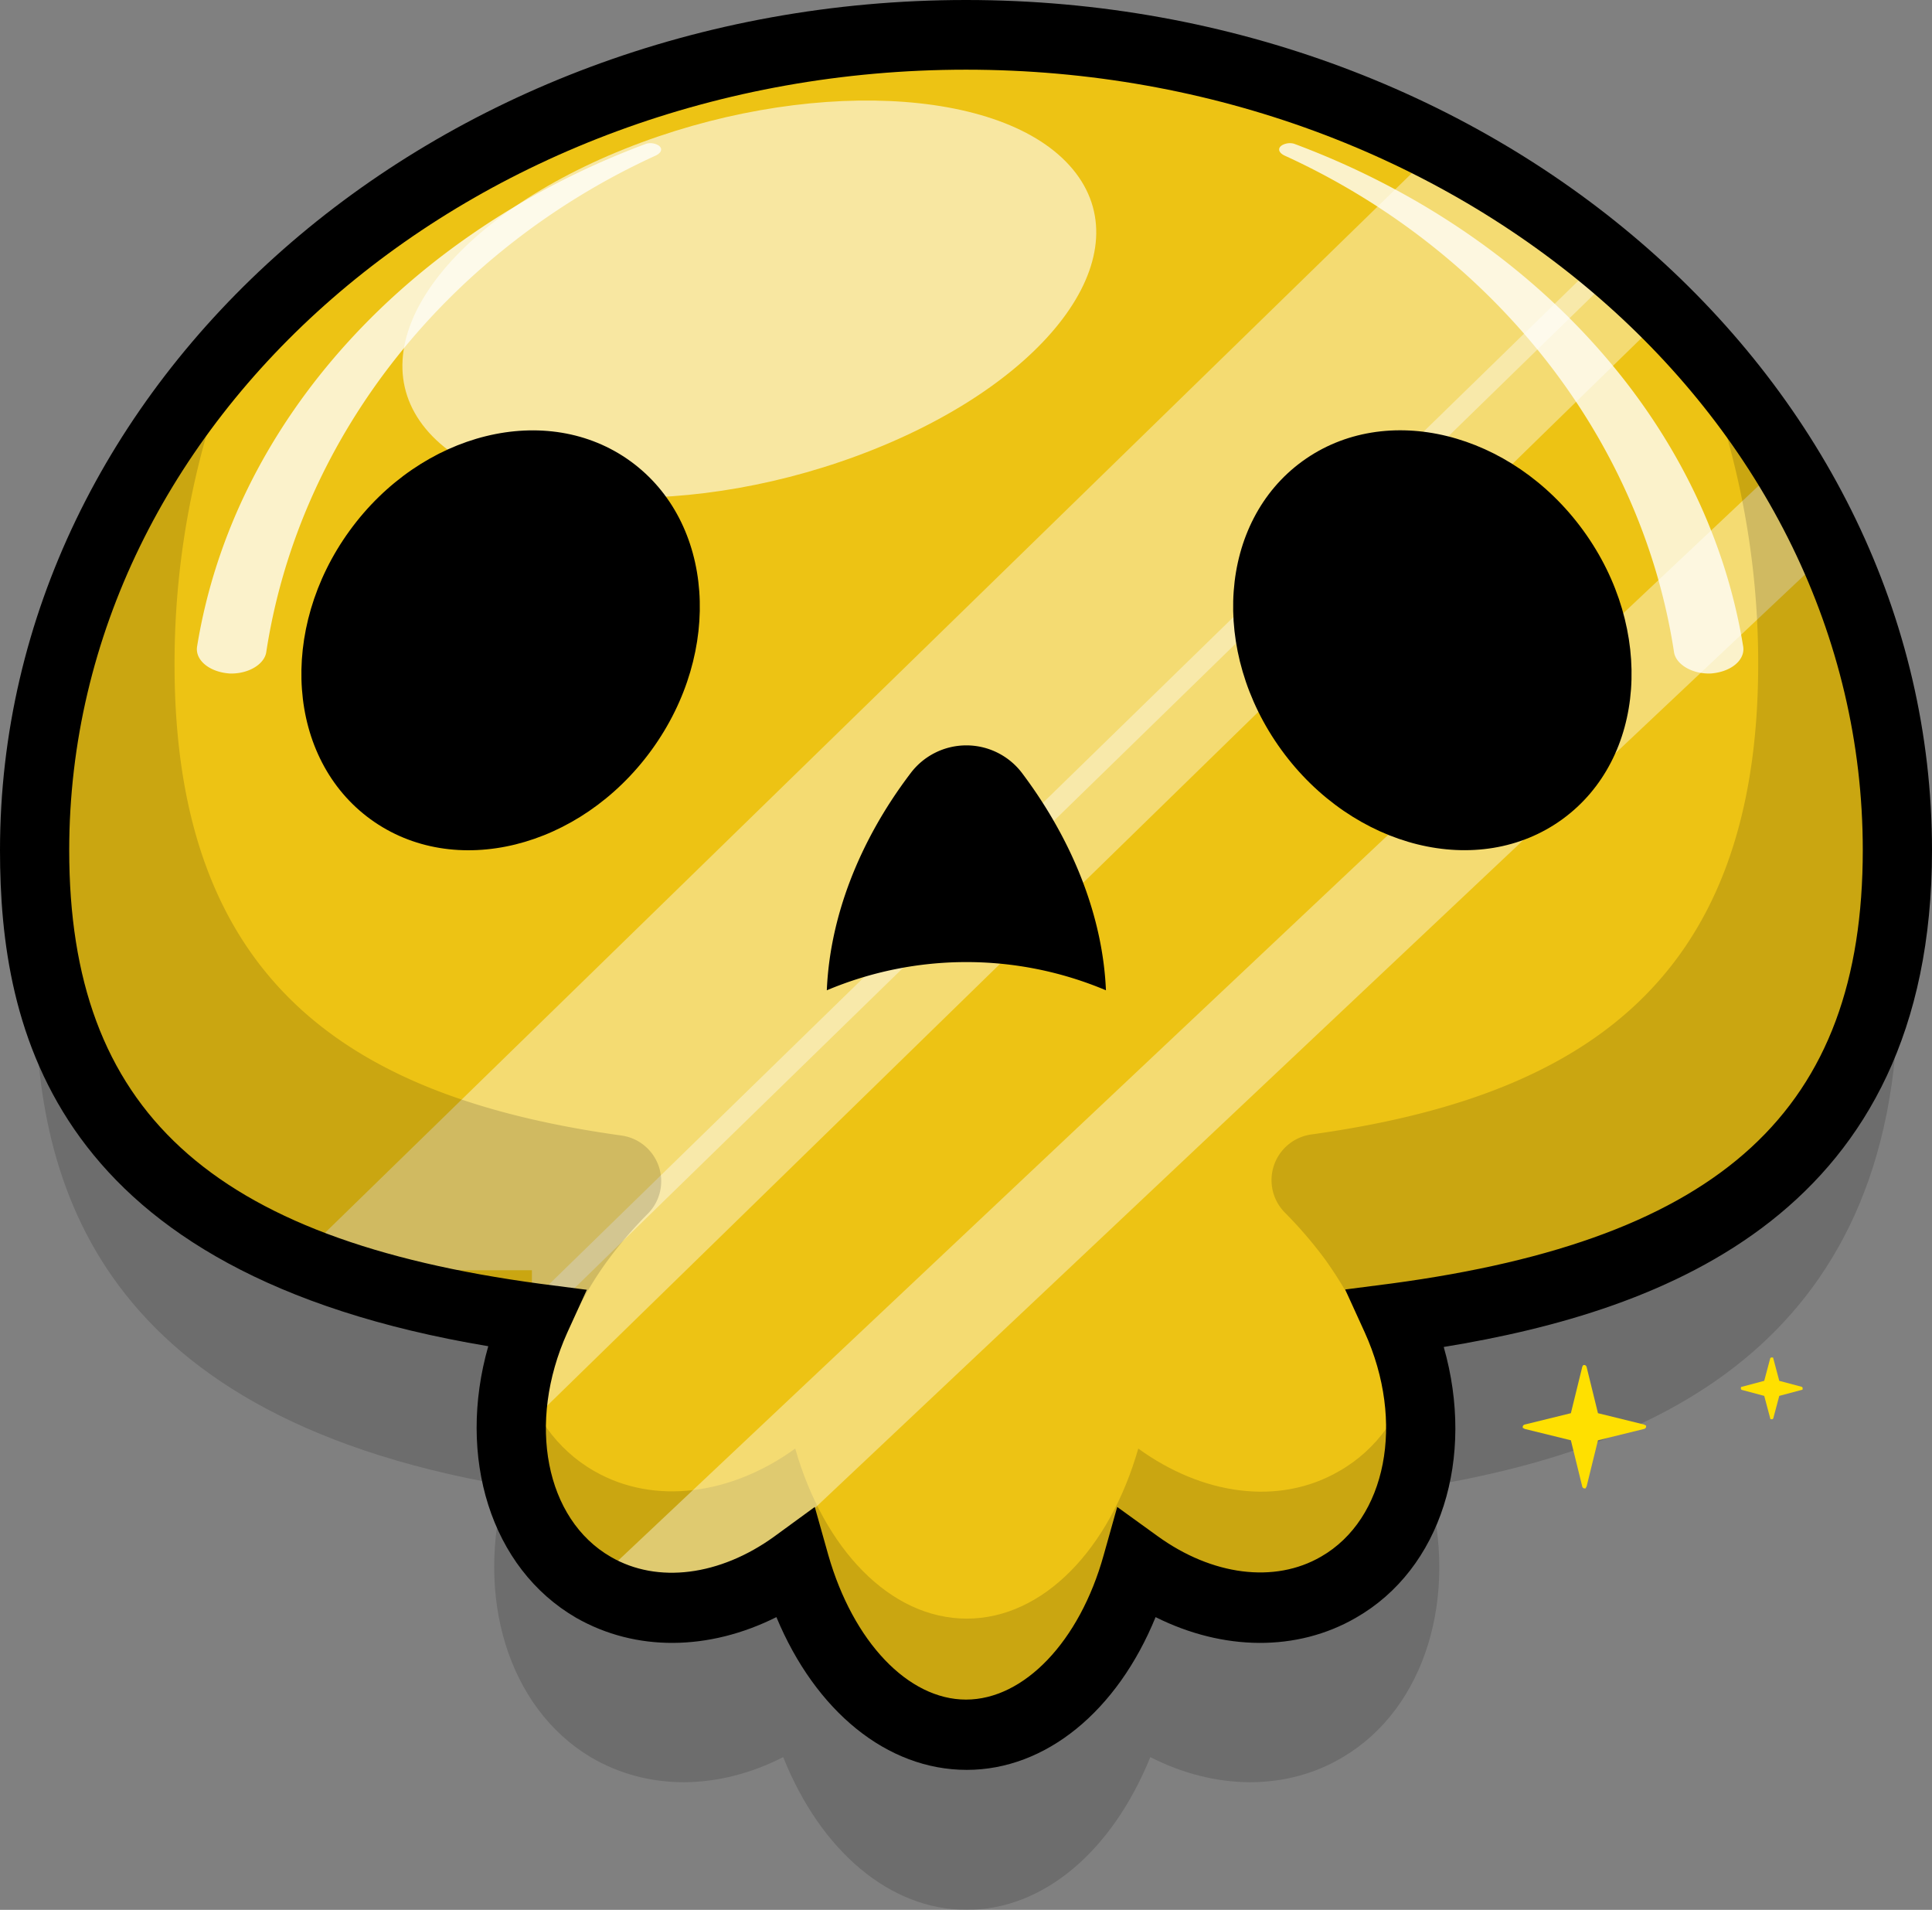 <svg xmlns="http://www.w3.org/2000/svg" viewBox="0 0 256.8 253.8"><rect x="0" y="0" width="256.8" height="253.8" fill="#808080" stroke="none"/><defs><style>.cls-1,.cls-5,.cls-6,.cls-7{isolation:isolate;}.cls-1,.cls-3{opacity:0.15;}.cls-2{fill:#edc314;}.cls-4,.cls-5{opacity:0.88;}.cls-5,.cls-6,.cls-7{fill:#fff;}.cls-6{opacity:0.6;}.cls-7{opacity:0.4;}.cls-8{fill:#ffe000;}</style></defs><g id="Layer_2" data-name="Layer 2"><g id="Layer_1-2" data-name="Layer 1"><g id="Layer_2-2" data-name="Layer 2"><g id="Layer_1-2-2" data-name="Layer 1-2"><path class="cls-1" d="M128.5,253.8c-10.2,0-19.4-7.8-24.4-20.3-8.6,4.4-18,4.5-25.6,0-11-6.6-15.4-21.4-11.3-36.1-55.9-9.7-62.5-42.1-62.5-65.9,0-62.3,55.5-113,123.8-113s123.8,50.7,123.8,113c0,48.2-34.2,61.2-62.5,66,4.1,14.6-.3,29.5-11.3,36-7.5,4.5-17,4.4-25.6,0C147.83,246,138.7,253.8,128.5,253.8Z"/><path class="cls-2" d="M252.3,113c0-59.8-55.4-108.3-123.8-108.3S4.7,53.2,4.7,113c0,41.8,27,56.9,66.6,62.2C65,189.2,68,204.7,79,211c8.1,4.7,18.3,3.1,26.7-3,3.8,13.3,12.6,22.6,22.8,22.6s19-9.3,22.8-22.6c8.4,6.1,18.7,7.6,26.7,3,10.9-6.3,14-21.8,7.7-35.8C225.3,169.9,252.3,154.7,252.3,113Z"/><g class="cls-3"><path d="M178,195.5c-8.1,4.7-18.3,3.1-26.7-3-3.8,13.3-12.6,22.6-22.8,22.6s-19-9.3-22.8-22.6c-8.4,6.1-18.7,7.6-26.7,3-5.1-2.9-8.4-7.8-10-13.6-2.9,12,.8,23.8,10,29.1,8.1,4.7,18.3,3.1,26.7-3,3.8,13.3,12.6,22.6,22.8,22.6s19-9.3,22.8-22.6c8.4,6.1,18.7,7.6,26.7,3,9.2-5.3,12.8-17.1,10-29.1C186.4,187.7,183.1,192.6,178,195.5Z"/></g><g class="cls-4"><path class="cls-5" d="M35.4,86.6C39.9,57.4,60.2,33,87.1,20.7c1.1-.5,1-1.3-.1-1.6a2.05,2.05,0,0,0-1.1,0C54.7,30.7,31.1,55.7,26.2,85.9c-.3,1.8,1.6,3.4,4.3,3.6C33,89.6,35.2,88.26,35.4,86.6Z"/></g><g class="cls-4"><path class="cls-5" d="M222.5,86.6C218,57.4,197.7,33,170.8,20.7c-1.1-.5-1-1.3.1-1.6a2.05,2.05,0,0,1,1.1,0c31.2,11.6,54.8,36.6,59.7,66.8.3,1.8-1.6,3.4-4.3,3.6C224.9,89.6,222.7,88.26,222.5,86.6Z"/></g><path class="cls-6" d="M116.2,59.7c23.7-9.5,35.6-26.1,26.4-37.2S106.7,10.3,83,19.8,47.4,45.9,56.6,57,92.5,69.2,116.2,59.7Z"/><path class="cls-7" d="M92.83,215,244,72.5c-2.1-3.8-4.4-7.6-6.8-11.2L76.63,212.6Q84.55,214.1,92.83,215Z"/><path class="cls-7" d="M213.7,33.5,70.7,172.9v13.3a3.64,3.64,0,0,0,.6,2L222,41.2C219.3,38.5,216.5,35.9,213.7,33.5Z"/><path class="cls-7" d="M38.1,168.8H70.7v7.9L215.83,35.26a130.8,130.8,0,0,0-23.6-16.7Z"/><path d="M128.5,235.2c-10.6,0-20.1-7.8-25.3-20.3-9,4.5-18.7,4.6-26.6.1-11.4-6.6-15.9-21.4-11.7-36.1C6.9,169.2,0,136.8,0,113,0,50.7,57.6,0,128.4,0S256.8,50.7,256.8,113c0,48.2-35.5,61.2-64.9,66,4.2,14.7-.3,29.5-11.7,36-7.8,4.5-17.6,4.4-26.6-.1C148.5,227.4,139,235.2,128.5,235.2Zm-20.2-34.94,1.8,6.4c3.3,11.5,10.6,19.2,18.3,19.2s15.1-7.7,18.3-19.2l1.8-6.4,5.4,3.9c7.2,5.2,15.5,6.3,21.7,2.7,8.7-5,11.2-17.9,5.8-29.8l-2.6-5.7,6.2-.8c43.9-5.9,62.6-23.1,62.6-57.6,0-57.2-53.5-103.7-119.2-103.7S9.2,55.76,9.2,113c0,34.5,18.7,51.7,62.6,57.6l6.2.8-2.6,5.7c-5.4,12-2.9,24.8,5.8,29.8,6.2,3.6,14.5,2.5,21.7-2.7Z"/><ellipse cx="190.39" cy="85.08" rx="24.8" ry="29.4" transform="translate(-13.65 128.16) rotate(-36)"/><ellipse cx="66.54" cy="85.09" rx="29.4" ry="24.8" transform="translate(-41.41 88.91) rotate(-54)"/><path d="M109.9,131.6c.4-9.6,4.2-19.7,11.1-28.8a9.28,9.28,0,0,1,14.9,0c6.9,9.2,10.7,19.3,11.1,28.8A47.76,47.76,0,0,0,109.9,131.6Z"/><path class="cls-8" d="M210.3,181.7l-1.5,6.1-6.1,1.5a.35.35,0,0,0-.2.1.3.3,0,0,0-.1.2c0,.1,0,.2.1.2s.1.1.2.1l6.1,1.5,1.5,6.1a.35.35,0,0,0,.1.2.3.3,0,0,0,.2.1c.1,0,.2,0,.2-.1s.1-.1.1-.2l1.5-6.1,6.1-1.5a.35.35,0,0,0,.2-.1.3.3,0,0,0,.1-.2c0-.1,0-.2-.1-.2s-.1-.1-.2-.1l-6.1-1.5-1.5-6.1a.35.35,0,0,0-.1-.2.3.3,0,0,0-.2-.1c-.1,0-.2,0-.2.1A.35.35,0,0,0,210.3,181.7Z"/><path class="cls-8" d="M235.3,180.5l-.8,3-3,.8a.09.09,0,0,0-.1.1v.2l.1.1,3,.8.8,3a.09.09,0,0,0,.1.1h.2l.1-.1.8-3,3-.8a.09.09,0,0,0,.1-.1v-.2l-.1-.1-3-.8-.8-3a.09.09,0,0,0-.1-.1h-.2Z"/><path class="cls-1" d="M80.7,167.6a55.91,55.91,0,0,1,5.4-6.3,6.13,6.13,0,0,0-3.5-10.4C47.4,146,23.2,131.2,23.2,88.3a110.65,110.65,0,0,1,8.6-42.9C14.8,63.9,4.6,87.5,4.6,113.1c0,43.4,29.2,58,71.3,62.8A45.71,45.71,0,0,1,80.7,167.6Z"/><path class="cls-1" d="M225.1,45.26a111.24,111.24,0,0,1,8.6,42.9c0,42.9-24.2,57.7-59.4,62.6a6.13,6.13,0,0,0-3.5,10.4,55.91,55.91,0,0,1,5.4,6.3,53,53,0,0,1,4.8,8.2c42.1-4.8,71.3-19.4,71.3-62.8C252.3,87.4,242.1,63.8,225.1,45.26Z"/></g></g></g></g></svg>